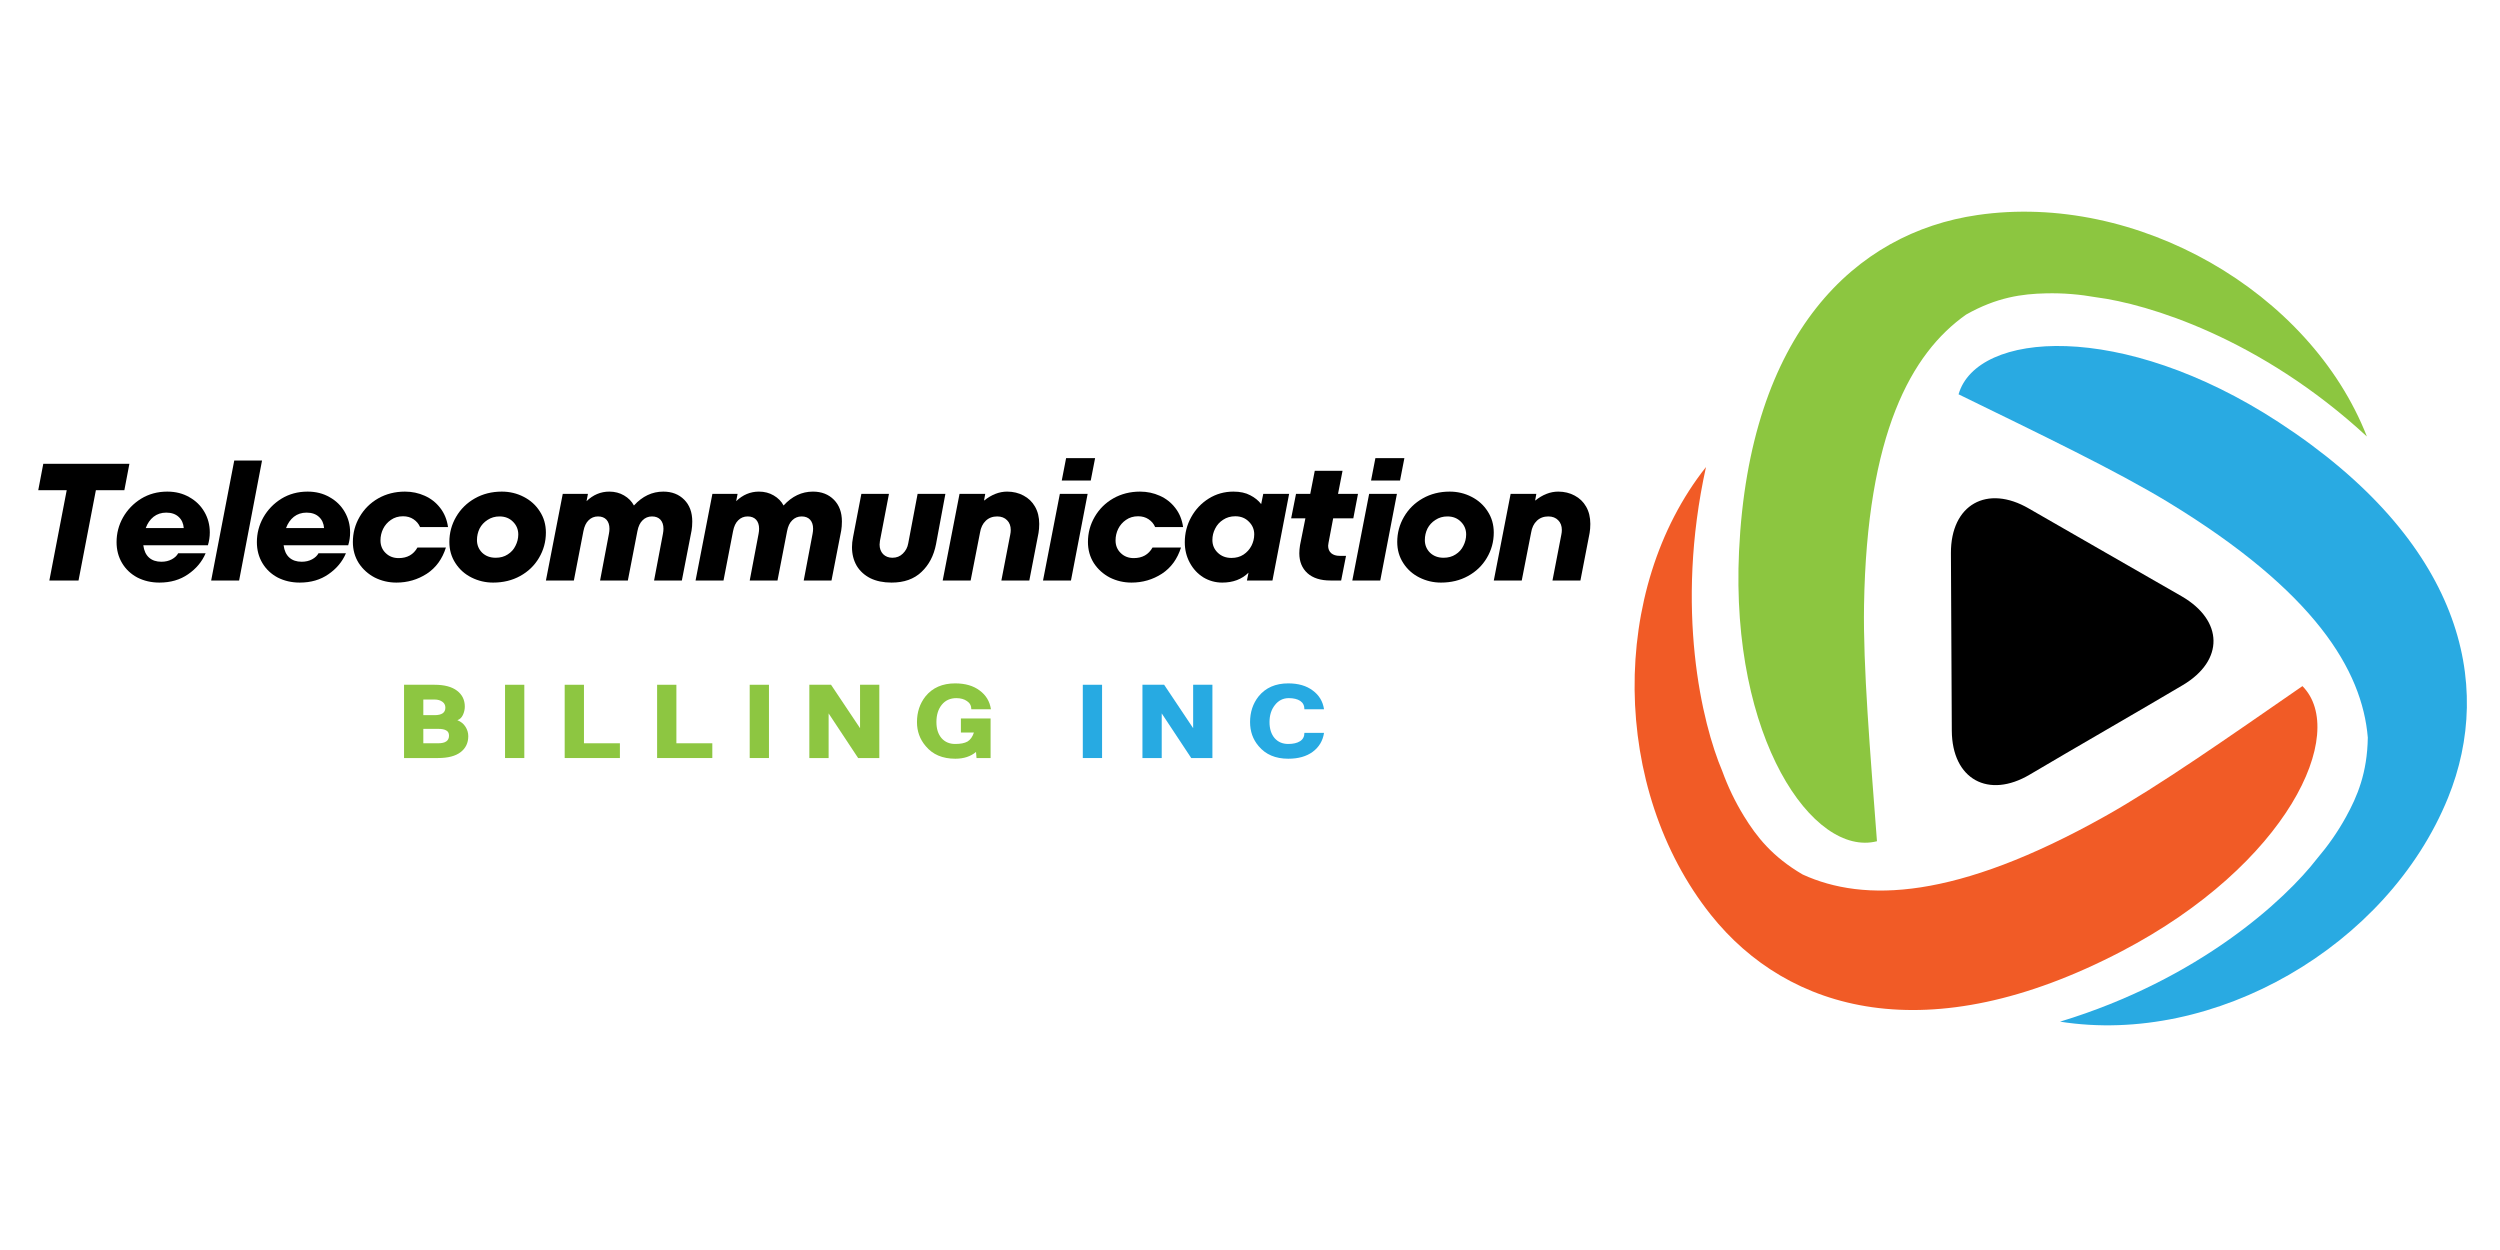 <svg xmlns="http://www.w3.org/2000/svg" xmlns:xlink="http://www.w3.org/1999/xlink" width="300" zoomAndPan="magnify" viewBox="0 0 224.88 112.5" height="150" preserveAspectRatio="xMidYMid meet" version="1.0"><defs><g/></defs><path fill="#000000" d="M 175.602 65.754 C 175.578 61.359 175.539 54.176 175.523 49.789 C 175.504 45.398 178.785 43.586 182.535 45.766 C 186.293 47.941 192.543 51.504 196.301 53.672 C 200.051 55.852 200.129 59.438 196.398 61.656 C 192.668 63.871 186.363 67.492 182.629 69.707 C 178.902 71.922 175.625 70.145 175.602 65.754 Z M 175.602 65.754 " fill-opacity="1" fill-rule="nonzero"/><path fill="#8cc640" d="M 167.703 54.492 C 167.957 39.039 171.934 31.809 176.891 28.312 C 179.66 26.746 181.938 26.449 184.066 26.402 C 185.633 26.363 187.141 26.496 188.59 26.754 C 193.199 27.344 203.324 30.391 212.961 39.285 C 207.836 26.203 192.223 17.27 177.918 19.352 C 166.922 20.945 157.379 29.957 156.453 49.613 C 155.664 66.473 163.141 77.18 168.867 75.711 C 168.254 67.629 167.609 60 167.703 54.492 Z M 167.703 54.492 " fill-opacity="1" fill-rule="nonzero"/><path fill="#f15b26" d="M 189.426 73.445 C 175.949 81.012 167.699 81.227 162.184 78.707 C 159.434 77.102 158.027 75.289 156.914 73.48 C 156.09 72.145 155.445 70.781 154.941 69.391 C 153.125 65.117 150.656 54.836 153.48 42.031 C 144.762 53.047 144.918 71.035 153.922 82.34 C 160.848 91.027 173.438 94.727 190.879 85.621 C 205.844 77.805 211.32 65.953 207.16 61.75 C 200.504 66.352 194.234 70.75 189.426 73.445 Z M 189.426 73.445 " fill-opacity="1" fill-rule="nonzero"/><path fill="#29aae2" d="M 195.102 45.215 C 208.301 53.254 212.539 60.336 213.043 66.383 C 212.992 69.57 212.098 71.68 211.07 73.539 C 210.312 74.914 209.438 76.145 208.48 77.27 C 205.645 80.945 197.895 88.141 185.344 91.949 C 199.219 94.145 214.82 85.199 220.262 71.801 C 224.438 61.512 221.488 48.723 205 37.984 C 190.855 28.773 177.84 29.809 176.211 35.488 C 183.488 39.047 190.395 42.352 195.102 45.215 Z M 195.102 45.215 " fill-opacity="1" fill-rule="nonzero"/><g fill="#000000" fill-opacity="1"><g transform="translate(2.241, 52.245)"><g><path d="M 4.766 0 L 2.141 0 L 3.703 -8.125 L 1.141 -8.125 L 1.594 -10.5 L 9.344 -10.5 L 8.891 -8.125 L 6.328 -8.125 Z M 4.766 0 "/></g></g></g><g fill="#000000" fill-opacity="1"><g transform="translate(10.025, 52.245)"><g><path d="M 4.969 -8 C 5.719 -8 6.379 -7.832 6.953 -7.5 C 7.535 -7.176 7.988 -6.734 8.312 -6.172 C 8.633 -5.617 8.797 -5.004 8.797 -4.328 C 8.797 -3.922 8.738 -3.535 8.625 -3.172 L 2.812 -3.172 C 2.875 -2.68 3.047 -2.312 3.328 -2.062 C 3.609 -1.812 3.977 -1.688 4.438 -1.688 C 4.789 -1.688 5.102 -1.758 5.375 -1.906 C 5.645 -2.051 5.836 -2.234 5.953 -2.453 L 8.422 -2.453 C 8.098 -1.691 7.57 -1.062 6.844 -0.562 C 6.125 -0.062 5.266 0.188 4.266 0.188 C 3.535 0.188 2.875 0.035 2.281 -0.266 C 1.695 -0.578 1.238 -1.008 0.906 -1.562 C 0.57 -2.125 0.406 -2.754 0.406 -3.453 C 0.406 -4.242 0.598 -4.984 0.984 -5.672 C 1.379 -6.367 1.922 -6.93 2.609 -7.359 C 3.305 -7.785 4.094 -8 4.969 -8 Z M 4.875 -6.109 C 4.438 -6.109 4.055 -5.984 3.734 -5.734 C 3.422 -5.484 3.188 -5.145 3.031 -4.719 L 6.453 -4.719 C 6.422 -5.133 6.27 -5.469 6 -5.719 C 5.727 -5.977 5.352 -6.109 4.875 -6.109 Z M 4.875 -6.109 "/></g></g></g><g fill="#000000" fill-opacity="1"><g transform="translate(18.664, 52.245)"><g><path d="M 2.797 0 L 0.281 0 L 2.359 -10.797 L 4.859 -10.797 Z M 2.797 0 "/></g></g></g><g fill="#000000" fill-opacity="1"><g transform="translate(22.653, 52.245)"><g><path d="M 4.969 -8 C 5.719 -8 6.379 -7.832 6.953 -7.5 C 7.535 -7.176 7.988 -6.734 8.312 -6.172 C 8.633 -5.617 8.797 -5.004 8.797 -4.328 C 8.797 -3.922 8.738 -3.535 8.625 -3.172 L 2.812 -3.172 C 2.875 -2.68 3.047 -2.312 3.328 -2.062 C 3.609 -1.812 3.977 -1.688 4.438 -1.688 C 4.789 -1.688 5.102 -1.758 5.375 -1.906 C 5.645 -2.051 5.836 -2.234 5.953 -2.453 L 8.422 -2.453 C 8.098 -1.691 7.57 -1.062 6.844 -0.562 C 6.125 -0.062 5.266 0.188 4.266 0.188 C 3.535 0.188 2.875 0.035 2.281 -0.266 C 1.695 -0.578 1.238 -1.008 0.906 -1.562 C 0.57 -2.125 0.406 -2.754 0.406 -3.453 C 0.406 -4.242 0.598 -4.984 0.984 -5.672 C 1.379 -6.367 1.922 -6.93 2.609 -7.359 C 3.305 -7.785 4.094 -8 4.969 -8 Z M 4.875 -6.109 C 4.438 -6.109 4.055 -5.984 3.734 -5.734 C 3.422 -5.484 3.188 -5.145 3.031 -4.719 L 6.453 -4.719 C 6.422 -5.133 6.27 -5.469 6 -5.719 C 5.727 -5.977 5.352 -6.109 4.875 -6.109 Z M 4.875 -6.109 "/></g></g></g><g fill="#000000" fill-opacity="1"><g transform="translate(31.292, 52.245)"><g><path d="M 4.328 0.188 C 3.629 0.188 2.977 0.035 2.375 -0.266 C 1.781 -0.578 1.301 -1.008 0.938 -1.562 C 0.582 -2.125 0.406 -2.758 0.406 -3.469 C 0.406 -4.281 0.609 -5.035 1.016 -5.734 C 1.422 -6.43 1.977 -6.984 2.688 -7.391 C 3.406 -7.797 4.207 -8 5.094 -8 C 5.727 -8 6.32 -7.875 6.875 -7.625 C 7.438 -7.375 7.898 -7.008 8.266 -6.531 C 8.641 -6.051 8.875 -5.477 8.969 -4.812 L 6.453 -4.812 C 6.328 -5.102 6.129 -5.336 5.859 -5.516 C 5.598 -5.691 5.285 -5.781 4.922 -5.781 C 4.504 -5.781 4.141 -5.672 3.828 -5.453 C 3.523 -5.242 3.289 -4.973 3.125 -4.641 C 2.969 -4.316 2.891 -3.973 2.891 -3.609 C 2.891 -3.148 3.047 -2.77 3.359 -2.469 C 3.672 -2.164 4.062 -2.016 4.531 -2.016 C 5.301 -2.016 5.863 -2.332 6.219 -2.969 L 8.781 -2.969 C 8.457 -1.938 7.883 -1.148 7.062 -0.609 C 6.238 -0.078 5.328 0.188 4.328 0.188 Z M 4.328 0.188 "/></g></g></g><g fill="#000000" fill-opacity="1"><g transform="translate(39.976, 52.245)"><g><path d="M 4.344 0.188 C 3.656 0.188 3.008 0.035 2.406 -0.266 C 1.801 -0.566 1.316 -1 0.953 -1.562 C 0.586 -2.125 0.406 -2.758 0.406 -3.469 C 0.406 -4.281 0.609 -5.035 1.016 -5.734 C 1.422 -6.43 1.984 -6.984 2.703 -7.391 C 3.422 -7.797 4.227 -8 5.125 -8 C 5.832 -8 6.488 -7.844 7.094 -7.531 C 7.707 -7.219 8.191 -6.781 8.547 -6.219 C 8.91 -5.664 9.094 -5.031 9.094 -4.312 C 9.094 -3.488 8.883 -2.727 8.469 -2.031 C 8.062 -1.344 7.5 -0.801 6.781 -0.406 C 6.062 -0.008 5.25 0.188 4.344 0.188 Z M 4.578 -2.047 C 4.992 -2.047 5.352 -2.145 5.656 -2.344 C 5.969 -2.539 6.203 -2.801 6.359 -3.125 C 6.523 -3.445 6.609 -3.785 6.609 -4.141 C 6.609 -4.586 6.453 -4.969 6.141 -5.281 C 5.828 -5.602 5.422 -5.766 4.922 -5.766 C 4.516 -5.766 4.156 -5.66 3.844 -5.453 C 3.531 -5.254 3.289 -4.992 3.125 -4.672 C 2.969 -4.348 2.891 -4.004 2.891 -3.641 C 2.891 -3.191 3.047 -2.812 3.359 -2.5 C 3.68 -2.195 4.086 -2.047 4.578 -2.047 Z M 4.578 -2.047 "/></g></g></g><g fill="#000000" fill-opacity="1"><g transform="translate(48.885, 52.245)"><g><path d="M 10.75 -8 C 11.531 -8 12.16 -7.754 12.641 -7.266 C 13.117 -6.785 13.359 -6.133 13.359 -5.312 C 13.359 -5.008 13.336 -4.738 13.297 -4.5 L 12.422 0 L 9.922 0 L 10.719 -4.203 C 10.75 -4.367 10.766 -4.52 10.766 -4.656 C 10.766 -5 10.676 -5.27 10.5 -5.469 C 10.32 -5.664 10.066 -5.766 9.734 -5.766 C 9.398 -5.766 9.117 -5.648 8.891 -5.422 C 8.66 -5.203 8.504 -4.875 8.422 -4.438 L 7.562 0 L 5.062 0 L 5.859 -4.203 C 5.891 -4.367 5.906 -4.52 5.906 -4.656 C 5.906 -5 5.816 -5.27 5.641 -5.469 C 5.461 -5.664 5.207 -5.766 4.875 -5.766 C 4.539 -5.766 4.258 -5.648 4.031 -5.422 C 3.801 -5.203 3.645 -4.875 3.562 -4.438 L 2.703 0 L 0.188 0 L 1.703 -7.797 L 3.969 -7.797 L 3.844 -7.141 C 4.438 -7.711 5.117 -8 5.891 -8 C 6.391 -8 6.832 -7.883 7.219 -7.656 C 7.613 -7.426 7.91 -7.125 8.109 -6.75 C 8.867 -7.582 9.75 -8 10.75 -8 Z M 10.75 -8 "/></g></g></g><g fill="#000000" fill-opacity="1"><g transform="translate(62.353, 52.245)"><g><path d="M 10.75 -8 C 11.531 -8 12.16 -7.754 12.641 -7.266 C 13.117 -6.785 13.359 -6.133 13.359 -5.312 C 13.359 -5.008 13.336 -4.738 13.297 -4.5 L 12.422 0 L 9.922 0 L 10.719 -4.203 C 10.75 -4.367 10.766 -4.52 10.766 -4.656 C 10.766 -5 10.676 -5.27 10.5 -5.469 C 10.32 -5.664 10.066 -5.766 9.734 -5.766 C 9.398 -5.766 9.117 -5.648 8.891 -5.422 C 8.66 -5.203 8.504 -4.875 8.422 -4.438 L 7.562 0 L 5.062 0 L 5.859 -4.203 C 5.891 -4.367 5.906 -4.52 5.906 -4.656 C 5.906 -5 5.816 -5.27 5.641 -5.469 C 5.461 -5.664 5.207 -5.766 4.875 -5.766 C 4.539 -5.766 4.258 -5.648 4.031 -5.422 C 3.801 -5.203 3.645 -4.875 3.562 -4.438 L 2.703 0 L 0.188 0 L 1.703 -7.797 L 3.969 -7.797 L 3.844 -7.141 C 4.438 -7.711 5.117 -8 5.891 -8 C 6.391 -8 6.832 -7.883 7.219 -7.656 C 7.613 -7.426 7.91 -7.125 8.109 -6.75 C 8.867 -7.582 9.75 -8 10.75 -8 Z M 10.75 -8 "/></g></g></g><g fill="#000000" fill-opacity="1"><g transform="translate(75.822, 52.245)"><g><path d="M 4.359 0.188 C 3.617 0.188 2.984 0.055 2.453 -0.203 C 1.922 -0.473 1.508 -0.848 1.219 -1.328 C 0.938 -1.816 0.797 -2.375 0.797 -3 C 0.797 -3.281 0.828 -3.578 0.891 -3.891 L 1.641 -7.797 L 4.125 -7.797 L 3.312 -3.562 C 3.289 -3.406 3.281 -3.297 3.281 -3.234 C 3.281 -2.891 3.383 -2.602 3.594 -2.375 C 3.812 -2.156 4.094 -2.047 4.438 -2.047 C 4.812 -2.047 5.125 -2.172 5.375 -2.422 C 5.633 -2.672 5.797 -2.977 5.859 -3.344 L 6.703 -7.797 L 9.203 -7.797 L 8.359 -3.266 C 8.16 -2.234 7.723 -1.398 7.047 -0.766 C 6.379 -0.129 5.484 0.188 4.359 0.188 Z M 4.359 0.188 "/></g></g></g><g fill="#000000" fill-opacity="1"><g transform="translate(84.595, 52.245)"><g><path d="M 5.984 -8 C 6.535 -8 7.031 -7.879 7.469 -7.641 C 7.906 -7.41 8.25 -7.078 8.5 -6.641 C 8.75 -6.203 8.875 -5.688 8.875 -5.094 C 8.875 -4.789 8.852 -4.52 8.812 -4.281 L 7.984 0 L 5.469 0 L 6.266 -4.125 C 6.297 -4.27 6.312 -4.41 6.312 -4.547 C 6.312 -4.91 6.203 -5.203 5.984 -5.422 C 5.766 -5.648 5.469 -5.766 5.094 -5.766 C 4.676 -5.766 4.332 -5.633 4.062 -5.375 C 3.789 -5.113 3.617 -4.758 3.547 -4.312 L 2.703 0 L 0.188 0 L 1.703 -7.797 L 4.016 -7.797 L 3.906 -7.188 C 4.582 -7.727 5.273 -8 5.984 -8 Z M 5.984 -8 "/></g></g></g><g fill="#000000" fill-opacity="1"><g transform="translate(93.624, 52.245)"><g><path d="M 2.703 0 L 0.188 0 L 1.703 -7.797 L 4.203 -7.797 Z M 4.484 -9 L 1.875 -9 L 2.266 -11.016 L 4.875 -11.016 Z M 4.484 -9 "/></g></g></g><g fill="#000000" fill-opacity="1"><g transform="translate(97.449, 52.245)"><g><path d="M 4.328 0.188 C 3.629 0.188 2.977 0.035 2.375 -0.266 C 1.781 -0.578 1.301 -1.008 0.938 -1.562 C 0.582 -2.125 0.406 -2.758 0.406 -3.469 C 0.406 -4.281 0.609 -5.035 1.016 -5.734 C 1.422 -6.43 1.977 -6.984 2.688 -7.391 C 3.406 -7.797 4.207 -8 5.094 -8 C 5.727 -8 6.32 -7.875 6.875 -7.625 C 7.438 -7.375 7.898 -7.008 8.266 -6.531 C 8.641 -6.051 8.875 -5.477 8.969 -4.812 L 6.453 -4.812 C 6.328 -5.102 6.129 -5.336 5.859 -5.516 C 5.598 -5.691 5.285 -5.781 4.922 -5.781 C 4.504 -5.781 4.141 -5.672 3.828 -5.453 C 3.523 -5.242 3.289 -4.973 3.125 -4.641 C 2.969 -4.316 2.891 -3.973 2.891 -3.609 C 2.891 -3.148 3.047 -2.77 3.359 -2.469 C 3.672 -2.164 4.062 -2.016 4.531 -2.016 C 5.301 -2.016 5.863 -2.332 6.219 -2.969 L 8.781 -2.969 C 8.457 -1.938 7.883 -1.148 7.062 -0.609 C 6.238 -0.078 5.328 0.188 4.328 0.188 Z M 4.328 0.188 "/></g></g></g><g fill="#000000" fill-opacity="1"><g transform="translate(106.133, 52.245)"><g><path d="M 7.5 -7.797 L 9.828 -7.797 L 8.328 0 L 6.031 0 L 6.172 -0.703 C 5.566 -0.109 4.781 0.188 3.812 0.188 C 3.195 0.188 2.629 0.031 2.109 -0.281 C 1.598 -0.602 1.191 -1.039 0.891 -1.594 C 0.586 -2.156 0.438 -2.77 0.438 -3.438 C 0.438 -4.25 0.629 -5.004 1.016 -5.703 C 1.398 -6.398 1.926 -6.957 2.594 -7.375 C 3.258 -7.789 4 -8 4.812 -8 C 5.414 -8 5.922 -7.891 6.328 -7.672 C 6.742 -7.461 7.07 -7.195 7.312 -6.875 Z M 4.641 -2.031 C 5.055 -2.031 5.414 -2.129 5.719 -2.328 C 6.031 -2.535 6.27 -2.801 6.438 -3.125 C 6.602 -3.445 6.688 -3.789 6.688 -4.156 C 6.688 -4.602 6.523 -4.984 6.203 -5.297 C 5.891 -5.617 5.484 -5.781 4.984 -5.781 C 4.566 -5.781 4.203 -5.676 3.891 -5.469 C 3.578 -5.27 3.336 -5.004 3.172 -4.672 C 3.004 -4.348 2.922 -4.004 2.922 -3.641 C 2.922 -3.191 3.082 -2.812 3.406 -2.5 C 3.727 -2.188 4.141 -2.031 4.641 -2.031 Z M 4.641 -2.031 "/></g></g></g><g fill="#000000" fill-opacity="1"><g transform="translate(115.566, 52.245)"><g><path d="M 4.359 -5.594 L 3.938 -3.375 C 3.914 -3.25 3.906 -3.164 3.906 -3.125 C 3.906 -2.844 4 -2.617 4.188 -2.453 C 4.375 -2.297 4.625 -2.219 4.938 -2.219 L 5.516 -2.219 L 5.078 0 L 4.109 0 C 3.223 0 2.535 -0.219 2.047 -0.656 C 1.555 -1.102 1.312 -1.703 1.312 -2.453 C 1.312 -2.66 1.332 -2.898 1.375 -3.172 L 1.859 -5.594 L 0.578 -5.594 L 1.016 -7.797 L 2.297 -7.797 L 2.703 -9.875 L 5.203 -9.875 L 4.797 -7.797 L 6.594 -7.797 L 6.172 -5.594 Z M 4.359 -5.594 "/></g></g></g><g fill="#000000" fill-opacity="1"><g transform="translate(121.46, 52.245)"><g><path d="M 2.703 0 L 0.188 0 L 1.703 -7.797 L 4.203 -7.797 Z M 4.484 -9 L 1.875 -9 L 2.266 -11.016 L 4.875 -11.016 Z M 4.484 -9 "/></g></g></g><g fill="#000000" fill-opacity="1"><g transform="translate(125.285, 52.245)"><g><path d="M 4.344 0.188 C 3.656 0.188 3.008 0.035 2.406 -0.266 C 1.801 -0.566 1.316 -1 0.953 -1.562 C 0.586 -2.125 0.406 -2.758 0.406 -3.469 C 0.406 -4.281 0.609 -5.035 1.016 -5.734 C 1.422 -6.43 1.984 -6.984 2.703 -7.391 C 3.422 -7.797 4.227 -8 5.125 -8 C 5.832 -8 6.488 -7.844 7.094 -7.531 C 7.707 -7.219 8.191 -6.781 8.547 -6.219 C 8.91 -5.664 9.094 -5.031 9.094 -4.312 C 9.094 -3.488 8.883 -2.727 8.469 -2.031 C 8.062 -1.344 7.5 -0.801 6.781 -0.406 C 6.062 -0.008 5.25 0.188 4.344 0.188 Z M 4.578 -2.047 C 4.992 -2.047 5.352 -2.145 5.656 -2.344 C 5.969 -2.539 6.203 -2.801 6.359 -3.125 C 6.523 -3.445 6.609 -3.785 6.609 -4.141 C 6.609 -4.586 6.453 -4.969 6.141 -5.281 C 5.828 -5.602 5.422 -5.766 4.922 -5.766 C 4.516 -5.766 4.156 -5.66 3.844 -5.453 C 3.531 -5.254 3.289 -4.992 3.125 -4.672 C 2.969 -4.348 2.891 -4.004 2.891 -3.641 C 2.891 -3.191 3.047 -2.812 3.359 -2.5 C 3.68 -2.195 4.086 -2.047 4.578 -2.047 Z M 4.578 -2.047 "/></g></g></g><g fill="#000000" fill-opacity="1"><g transform="translate(134.194, 52.245)"><g><path d="M 5.984 -8 C 6.535 -8 7.031 -7.879 7.469 -7.641 C 7.906 -7.41 8.25 -7.078 8.5 -6.641 C 8.75 -6.203 8.875 -5.688 8.875 -5.094 C 8.875 -4.789 8.852 -4.52 8.812 -4.281 L 7.984 0 L 5.469 0 L 6.266 -4.125 C 6.297 -4.27 6.312 -4.41 6.312 -4.547 C 6.312 -4.91 6.203 -5.203 5.984 -5.422 C 5.766 -5.648 5.469 -5.766 5.094 -5.766 C 4.676 -5.766 4.332 -5.633 4.062 -5.375 C 3.789 -5.113 3.617 -4.758 3.547 -4.312 L 2.703 0 L 0.188 0 L 1.703 -7.797 L 4.016 -7.797 L 3.906 -7.188 C 4.582 -7.727 5.273 -8 5.984 -8 Z M 5.984 -8 "/></g></g></g><g fill="#000000" fill-opacity="1"><g transform="translate(143.224, 52.245)"><g/></g></g><g fill="#8dc641" fill-opacity="1"><g transform="translate(35.773, 68.223)"><g><path d="M 5.328 -3.406 C 5.648 -3.281 5.895 -3.082 6.062 -2.812 C 6.227 -2.551 6.312 -2.27 6.312 -1.969 C 6.312 -1.363 6.082 -0.883 5.625 -0.531 C 5.164 -0.176 4.488 0 3.594 0 L 0.531 0 L 0.531 -6.594 L 3.281 -6.594 C 4.164 -6.594 4.836 -6.414 5.297 -6.062 C 5.766 -5.707 6 -5.227 6 -4.625 C 6 -4.375 5.941 -4.125 5.828 -3.875 C 5.711 -3.633 5.547 -3.477 5.328 -3.406 Z M 2.266 -3.859 L 3.281 -3.859 C 3.926 -3.859 4.25 -4.082 4.25 -4.531 C 4.25 -4.758 4.16 -4.938 3.984 -5.062 C 3.805 -5.195 3.57 -5.266 3.281 -5.266 L 2.266 -5.266 Z M 3.609 -1.328 C 4.254 -1.328 4.578 -1.555 4.578 -2.016 C 4.578 -2.242 4.492 -2.398 4.328 -2.484 C 4.172 -2.578 3.93 -2.625 3.609 -2.625 L 2.266 -2.625 L 2.266 -1.328 Z M 3.609 -1.328 "/></g></g></g><g fill="#8dc641" fill-opacity="1"><g transform="translate(44.847, 68.223)"><g><path d="M 0.547 -6.594 L 2.281 -6.594 L 2.281 0 L 0.547 0 Z M 0.547 -6.594 "/></g></g></g><g fill="#8dc641" fill-opacity="1"><g transform="translate(50.231, 68.223)"><g><path d="M 0.531 -6.594 L 2.266 -6.594 L 2.266 -1.328 L 5.5 -1.328 L 5.5 0 L 0.531 0 Z M 0.531 -6.594 "/></g></g></g><g fill="#8dc641" fill-opacity="1"><g transform="translate(58.549, 68.223)"><g><path d="M 0.531 -6.594 L 2.266 -6.594 L 2.266 -1.328 L 5.5 -1.328 L 5.5 0 L 0.531 0 Z M 0.531 -6.594 "/></g></g></g><g fill="#8dc641" fill-opacity="1"><g transform="translate(66.866, 68.223)"><g><path d="M 0.547 -6.594 L 2.281 -6.594 L 2.281 0 L 0.547 0 Z M 0.547 -6.594 "/></g></g></g><g fill="#8dc641" fill-opacity="1"><g transform="translate(72.25, 68.223)"><g><path d="M 2.266 -4.016 L 2.266 0 L 0.531 0 L 0.531 -6.594 L 2.484 -6.594 L 5.094 -2.688 L 5.094 -6.594 L 6.828 -6.594 L 6.828 0 L 4.922 0 Z M 2.266 -4.016 "/></g></g></g><g fill="#8dc641" fill-opacity="1"><g transform="translate(82.171, 68.223)"><g><path d="M 3.75 0.062 C 2.594 0.062 1.703 -0.316 1.078 -1.078 C 0.555 -1.691 0.297 -2.41 0.297 -3.234 C 0.297 -4.129 0.551 -4.898 1.062 -5.547 C 1.695 -6.328 2.586 -6.719 3.734 -6.719 C 4.641 -6.719 5.375 -6.504 5.938 -6.078 C 6.508 -5.66 6.848 -5.098 6.953 -4.391 L 5.188 -4.391 C 5.188 -4.711 5.055 -4.957 4.797 -5.125 C 4.547 -5.301 4.227 -5.391 3.844 -5.391 C 3.289 -5.391 2.852 -5.191 2.531 -4.797 C 2.207 -4.398 2.047 -3.879 2.047 -3.234 C 2.047 -2.641 2.195 -2.16 2.5 -1.797 C 2.812 -1.441 3.223 -1.266 3.734 -1.266 C 4.211 -1.266 4.582 -1.336 4.844 -1.484 C 5.102 -1.641 5.297 -1.91 5.422 -2.297 L 4.25 -2.297 L 4.25 -3.562 L 6.922 -3.562 L 6.922 0 L 5.656 0 L 5.609 -0.547 C 5.129 -0.141 4.508 0.062 3.75 0.062 Z M 3.75 0.062 "/></g></g></g><g fill="#27aae2" fill-opacity="1"><g transform="translate(96.845, 68.223)"><g><path d="M 0.547 -6.594 L 2.281 -6.594 L 2.281 0 L 0.547 0 Z M 0.547 -6.594 "/></g></g></g><g fill="#27aae2" fill-opacity="1"><g transform="translate(102.229, 68.223)"><g><path d="M 2.266 -4.016 L 2.266 0 L 0.531 0 L 0.531 -6.594 L 2.484 -6.594 L 5.094 -2.688 L 5.094 -6.594 L 6.828 -6.594 L 6.828 0 L 4.922 0 Z M 2.266 -4.016 "/></g></g></g><g fill="#27aae2" fill-opacity="1"><g transform="translate(112.149, 68.223)"><g><path d="M 3.734 -1.266 C 4.18 -1.266 4.535 -1.348 4.797 -1.516 C 5.055 -1.68 5.188 -1.93 5.188 -2.266 L 6.953 -2.266 C 6.848 -1.555 6.508 -0.988 5.938 -0.562 C 5.375 -0.145 4.641 0.062 3.734 0.062 C 2.586 0.062 1.695 -0.316 1.062 -1.078 C 0.551 -1.68 0.297 -2.398 0.297 -3.234 C 0.297 -4.129 0.551 -4.898 1.062 -5.547 C 1.695 -6.328 2.586 -6.719 3.734 -6.719 C 4.641 -6.719 5.375 -6.504 5.938 -6.078 C 6.508 -5.66 6.848 -5.098 6.953 -4.391 L 5.188 -4.391 C 5.188 -4.723 5.062 -4.973 4.812 -5.141 C 4.562 -5.305 4.219 -5.391 3.781 -5.391 C 3.27 -5.391 2.852 -5.18 2.531 -4.766 C 2.207 -4.359 2.047 -3.848 2.047 -3.234 C 2.047 -2.641 2.195 -2.16 2.5 -1.797 C 2.812 -1.441 3.223 -1.266 3.734 -1.266 Z M 3.734 -1.266 "/></g></g></g></svg>